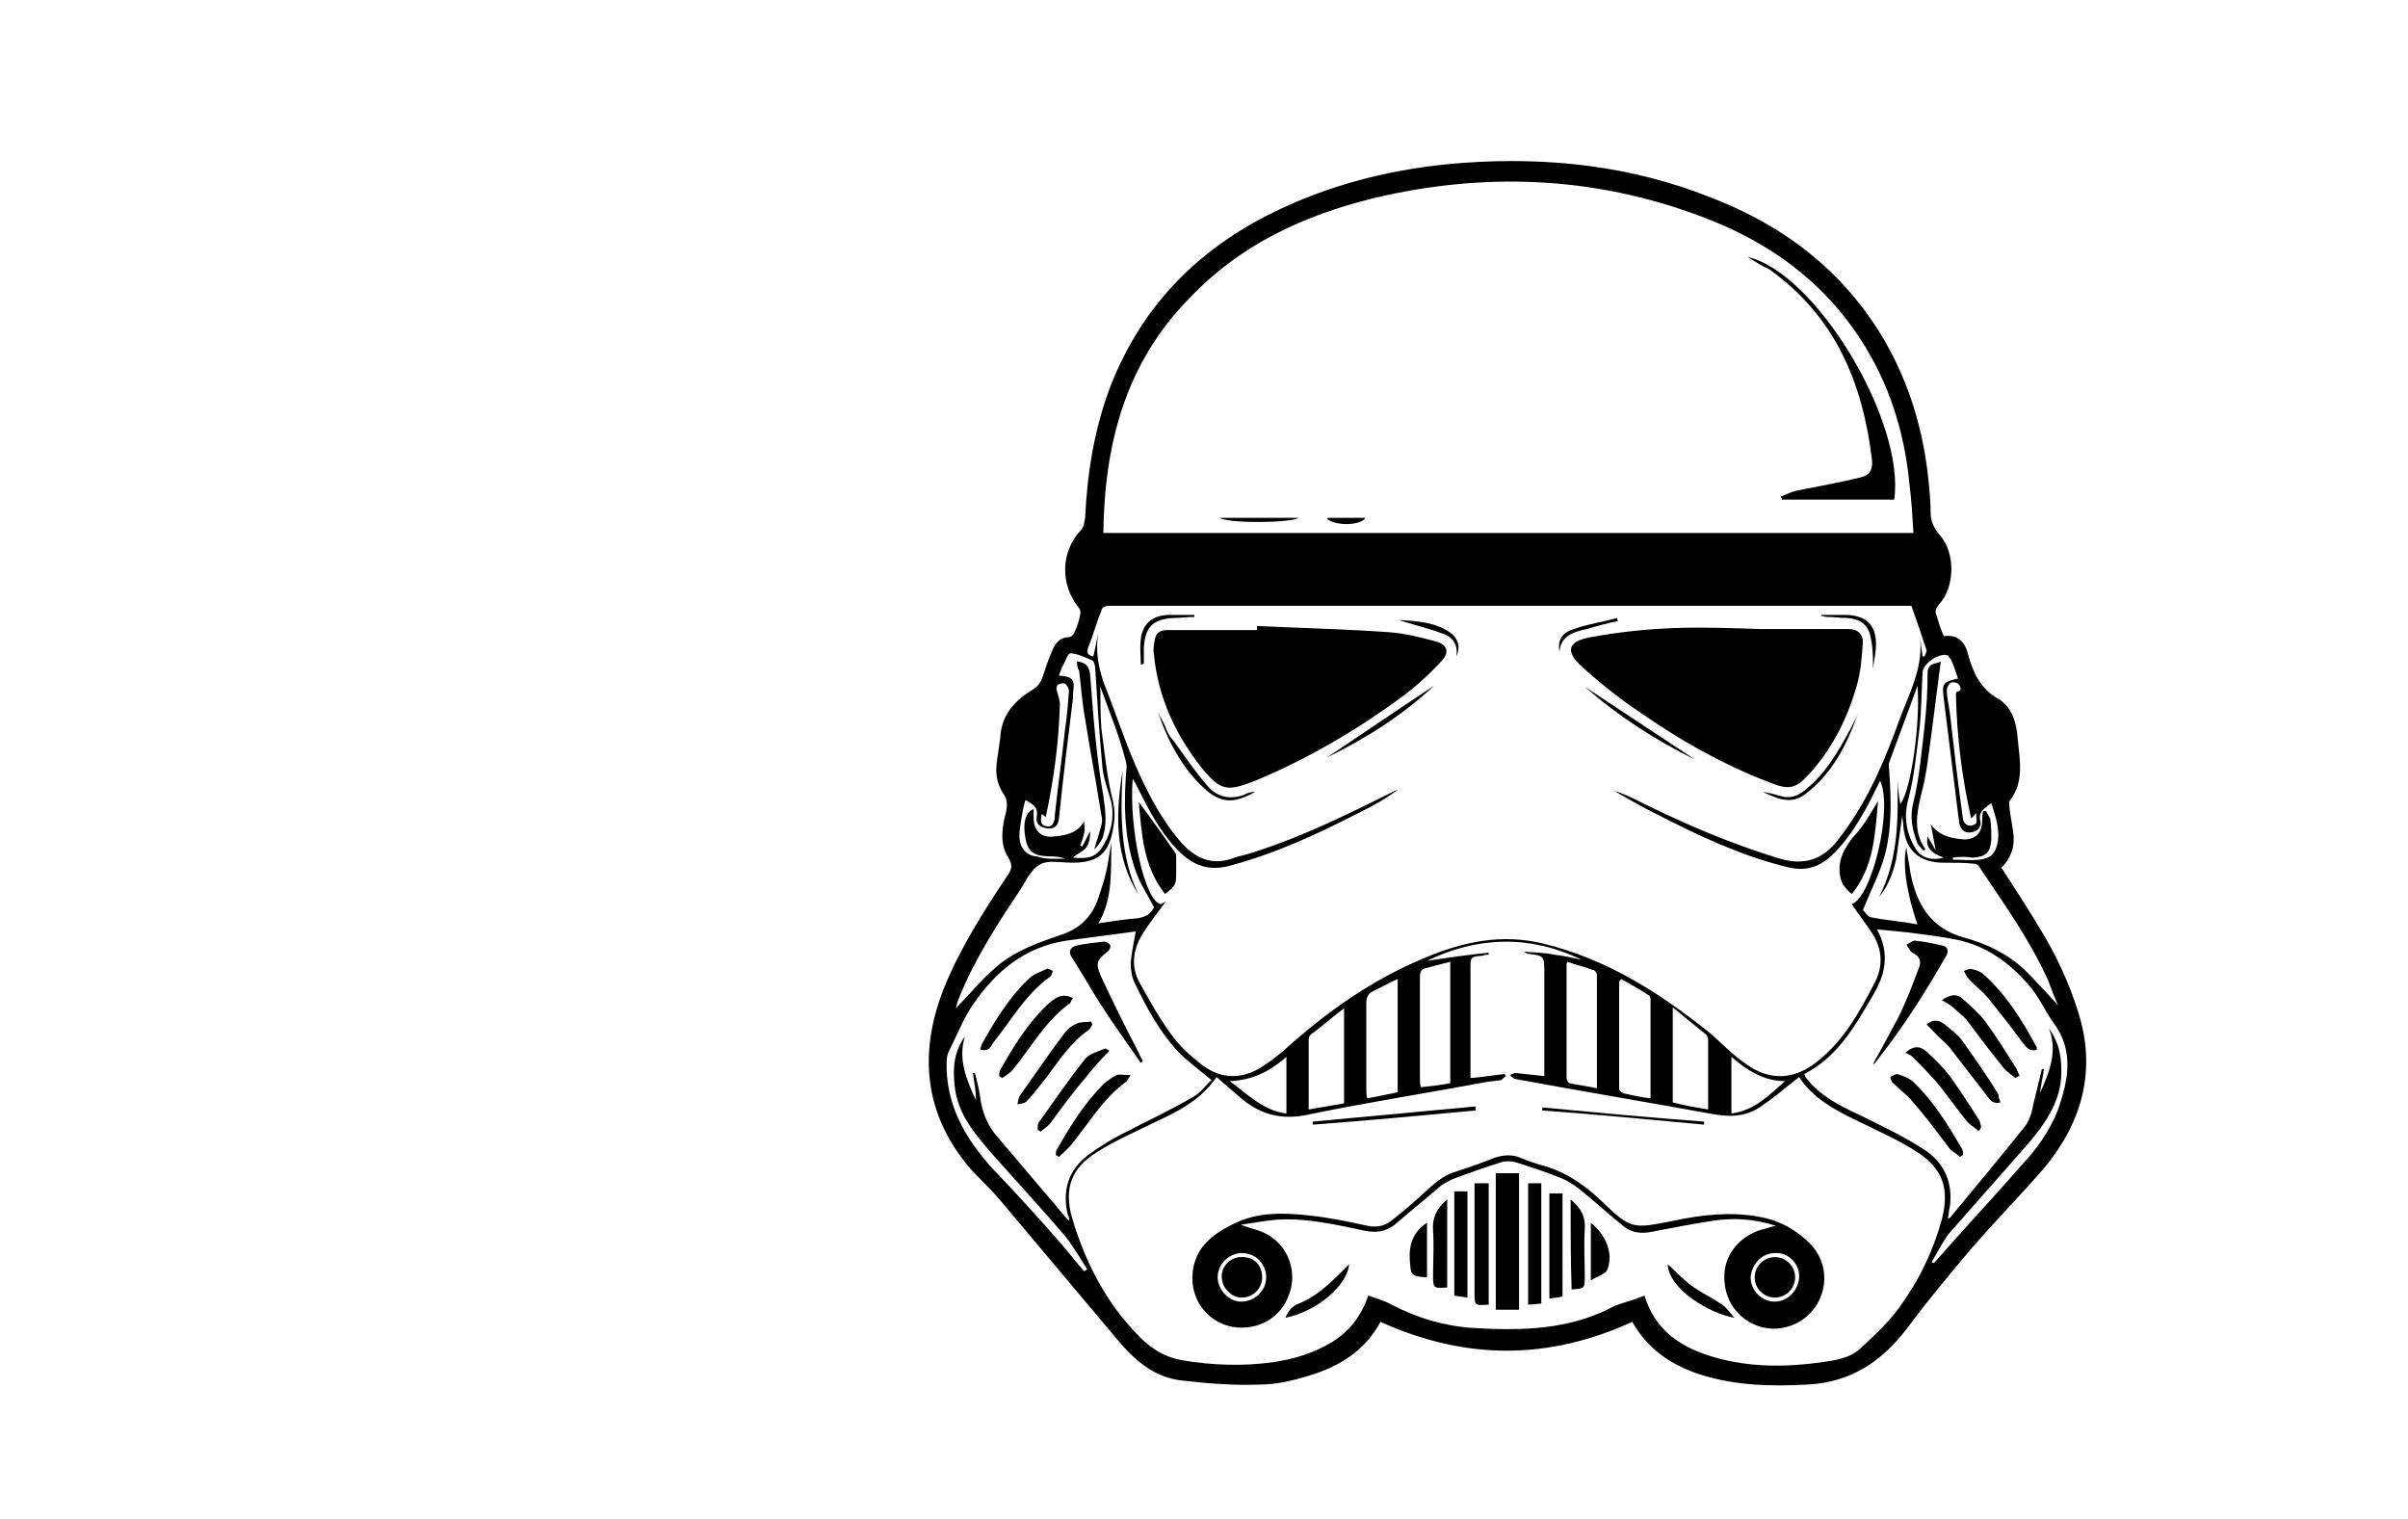 <?xml version="1.0" encoding="utf-8"?>
<!-- Generator: Adobe Illustrator 24.0.2, SVG Export Plug-In . SVG Version: 6.00 Build 0)  -->
<svg version="1.1" id="Слой_1" xmlns="http://www.w3.org/2000/svg" xmlns:xlink="http://www.w3.org/1999/xlink" x="0px" y="0px"
	 viewBox="0 0 238.1 150.2" style="enable-background:new 0 0 238.1 150.2;" xml:space="preserve">
<g>
	<path d="M192.2,62.9c1.4-0.2,2.1,0.6,2.4,1.8c0.5,1.8,1.2,3.4,3,4.4c1.3,0.8,1.8,2.3,1.9,3.9c0.2,2.1,0.7,4.3-0.8,6.2
		c-0.1,0.1,0,0.4,0,0.7c0.1,0.9,0.3,1.8,0.4,2.7c0.1,1.2-0.3,2.3-1.2,3.2c1.3,2,2.6,4,3.8,6c1.6,2.6,2.9,5.4,3.8,8.3
		c1.8,5.7,0.4,10.8-3.3,15.3c-2.4,2.8-5,5.4-7.4,8.2c-2.1,2.5-4.2,5-6.2,7.7c-2.5,3.3-5.6,5.4-9.9,5.6c-3.6,0.2-7.2,0.1-10.6-1
		c-2.8-0.9-5.2-2.5-6.7-5.2c-8.3,3.8-16.5,3.8-24.9,0c-1.5,2.8-4,4.4-7,5.3c-1.6,0.5-3.3,0.9-4.9,0.9c-2.6,0.1-5.2-0.1-7.7-0.4
		c-3-0.3-5-2.3-6.8-4.5c-3.7-4.4-7.4-8.8-11.1-13.2c-1-1.2-2.1-2.2-3.1-3.3c-4.5-5.3-5.1-11.3-2.6-17.7c1.6-4,3.9-7.6,6.3-11.2
		c0.4-0.6,0.6-1,0.1-1.8c-0.9-1.4-0.6-3.1-0.2-4.6c0.1-0.6,0.1-1.1-0.2-1.6c-0.8-1.1-0.9-2.3-0.7-3.5c0.1-0.7,0.2-1.4,0.3-2.1
		c0.1-2.3,1.4-3.7,3.2-4.8c0.5-0.3,0.8-0.7,1-1.3c0.3-0.9,0.6-1.8,1-2.7c0.3-0.7,0.8-1.2,1.6-1.2c0.2,0,0.4-0.2,0.5-0.4
		c0.3-0.6,0.5-1.2,0.6-1.8c0.1-0.2,0-0.6-0.2-0.8c-1.8-2.3-1.7-5.5,0.3-7.6c0.3-0.3,0.3-0.8,0.4-1.2c0.2-4.4,0.9-8.8,2.5-13
		c3-7.7,8.3-13.2,15.5-16.9c6.1-3.1,12.6-4.7,19.4-5.2c8.4-0.6,16.6,0.3,24.4,3.4c7.3,2.8,13.2,7.3,17.2,14.1c2.5,4.3,3.9,9,4.4,14
		c0.1,1,0.2,2,0.2,3.1c0,0.8,0.3,1.5,0.9,2.2c1.6,1.8,1.5,5.2-0.1,6.9c-0.3,0.4-0.4,0.7-0.2,1.1C191.7,61.6,191.9,62.2,192.2,62.9z
		 M108.6,62.6c-0.3,1.7,0,3.3,0.5,4.8c0.9,2.3,1.7,4.6,2.6,6.9c1.3,3.2,2.8,6.3,5,8.9c1.4,1.6,3,2.4,5.1,1.7c0.5-0.2,1-0.3,1.4-0.4
		c5-1.5,9.7-3.8,14.3-6.1c0.2-0.1,0.4-0.2,0.7-0.3c-1.2,0.9-2.5,1.6-3.9,2.3c-4.1,2.1-8.2,4-12.7,5.2c-2.2,0.6-3.8-0.1-5.3-1.7
		c-1.7-1.8-2.8-4-3.9-6.2c-0.1-0.2-0.2-0.4-0.4-0.7c-0.4,4.9,1.2,12.2,2.8,12.4c0.2-0.1,0.4-0.2,0.5-0.3c-0.8,1.1-1.6,2.1-2.3,3.2
		c-1,1.6-1.2,3.3-0.3,4.9c1,1.8,2,3.6,3.2,5.2c0.8,1.1,1.9,2.1,3.1,3c1.8,1.3,3.7,1.3,5.6,0.2c0.8-0.5,1.6-1.1,2.3-1.7
		c4.2-3.8,8.7-7,14-9.2c3.8-1.6,7.6-2.4,11.7-1.4c6.2,1.5,11.4,4.8,16.3,8.7c1.2,1,2.3,2.2,3.6,3.1c2.5,1.9,5.1,1.7,7.5-0.4
		c2.4-2,3.9-4.7,5.3-7.4c1-1.8,0.8-3.6-0.3-5.2c-0.6-0.9-1.3-1.8-1.9-2.7c2-0.7,4.1-9.5,2.8-12.2c-0.4,0.8-0.8,1.6-1.2,2.4
		c-1,1.8-2.1,3.6-3.6,5c-1.3,1.2-2.7,1.6-4.5,1.1c-4.5-1.1-8.7-3.1-12.8-5.2c-1.4-0.7-2.8-1.5-4.2-2.3c0.7,0.2,1.4,0.5,2,0.8
		c4.6,2.3,9.4,4.4,14.4,5.9c2.4,0.7,4.2,0.1,5.7-1.8c0.2-0.3,0.4-0.5,0.6-0.8c2.5-3.4,4.1-7.2,5.5-11.1c1-2.7,2.5-5.4,2-8.5
		c0.1,0.7,0.2,1.5,0.3,2.2c0.1,0,0.2,0,0.2,0c0.1-0.2,0.2-0.5,0.2-0.6c-0.5-1.5-1-3-1.5-4.4c-11.8,0-23.5,0-35.3,0
		c-14.7,0-29.4,0-44.1,0c-0.3,0-0.7,0.2-0.7,0.5c-0.5,1.2-0.8,2.4-1.3,3.6c-0.2,0.6,0,0.8,0.5,0.9C108.3,64.2,108.4,63.4,108.6,62.6
		z M109.1,52.7c26.7,0,53.3,0,80.1,0c-0.1-1.7-0.2-3.3-0.4-4.9c-0.5-5.1-2-9.9-4.8-14.2c-3.8-5.9-9.3-9.8-15.8-12.2
		c-10.6-4-21.5-4.4-32.4-1.8c-6.9,1.7-13.2,4.6-18.2,9.9C111.3,35.9,109.2,43.9,109.1,52.7z M162.6,128.1c1.1,3.6,3.8,5.2,6.9,6.1
		c3.5,1,7,1,10.6,0.5c1.4-0.2,2.9-0.4,4-1.5c1.5-1.4,3-2.8,4.1-4.5c1.7-2.4,3-5.2,3.8-8.1c0.8-3.1,0.1-5.1-2.6-6.8
		c-1.9-1.2-4-2.1-6-3.1c-2.1-1-4.2-2.2-5.5-4.2c-1.2,0.9-2.3,1.9-3.5,2.7c-1.4,1.1-3,1.3-4.8,1c-6.6-1.2-13.2-2.3-19.7-3.5
		c-0.2,0-0.4-0.2-0.6-0.4c0.2-0.1,0.4-0.2,0.6-0.2c0.9,0.1,1.8,0.2,2.8,0.3c0-0.4,0-0.7,0-1c0-3.1,0-6.1,0-9.2c0-1.7,0-1.7-1.7-1.9
		c0,0,0,0-0.3-0.2c1.2,0.1,2.1,0.1,3,0.3c0.9,0.1,1.8,0.3,2.7,0.5c-5.2-2.5-10.3-2.3-15.3,0.1c2-0.3,4.1-0.6,6.1-0.8
		c0,0.1,0,0.1,0,0.2c-0.2,0-0.4,0-0.6,0.1c-1.2,0.1-1.2,0.1-1.2,1.3c0,3.3,0,6.5,0,9.8c0,0.3,0,0.6,0,1c1.2-0.1,2.3-0.3,3.4-0.4
		c0,0.1,0.1,0.2,0.1,0.2c-0.2,0.1-0.3,0.3-0.5,0.4c-0.5,0.1-1,0.1-1.5,0.2c-5.9,1.1-11.7,2-17.5,3.2c-2.7,0.6-4.9,0-6.9-1.8
		c-0.7-0.6-1.5-1.3-2.2-1.9c-0.3,0.4-0.6,0.8-1,1.2c-1.5,1.6-3.5,2.5-5.4,3.4c-1.8,0.9-3.7,1.7-5.4,2.8c-2.6,1.6-3.3,3.6-2.5,6.5
		c1.3,4.4,3.4,8.5,6.7,11.8c1.2,1.2,2.5,2,4.2,2.3c3,0.5,6,0.6,8.9,0.2c2.1-0.3,4.1-0.9,5.9-2c1.8-1.1,2.9-2.6,3.6-4.6
		c0.8,0.3,1.6,0.5,2.3,0.9c2.5,1.3,5.1,2.1,8,2.3c4.9,0.3,9.7,0.2,14.1-2.2C160.8,128.7,161.7,128.5,162.6,128.1z M96.2,106.1
		c0.1,0,0.1,0,0.2,0c0.2,0.8,0.4,1.5,0.5,2.3c0.2,1.5,0.7,2.9,1.8,4.1c1.9,2.2,3.8,4.5,5.7,6.7c0.4,0.5,0.8,1,1.3,1.5
		c0-0.2,0.1-0.2,0-0.2c0-0.1,0-0.2-0.1-0.3c-0.6-2.4,0-4.5,2-6c1.1-0.8,2.2-1.5,3.4-2.1c2.3-1.2,4.7-2.3,6.9-3.6
		c0.8-0.4,1.3-1.2,1.9-1.7c-1.2-1-2.3-1.8-3.2-2.7c-1.9-2-3.2-4.4-4.4-6.9c-0.3-0.6-0.4-1.3-0.4-2c0.1-1,0.3-2,0.5-3.1
		c-2.3,0.3-4.5,0.6-6.8,0.9c-4.1,0.6-7,3-9.2,6.2c-1,1.4-1.6,3-2.4,4.6c-0.2,0.3-0.3,0.8-0.3,1.2c-0.1,4.2,1.8,7.5,4.5,10.5
		c2.2,2.3,4.4,4.7,6.5,7.1c0.9,1,1.7,2.1,2.6,3.1c0.1-0.1,0.2-0.1,0.3-0.2c-0.7-1.1-1.4-2.3-2.2-3.3c-2.3-2.7-4.8-5.4-7.2-8.1
		c-1.7-2-3.4-3.9-3.7-6.7c-0.2-1.7-0.1-3.4,1-4.9c-0.7,2.3,0.2,4.3,1.1,6.3C96.5,107.7,96.3,106.9,96.2,106.1z M191,124.8
		c0.1,0,0.1,0.1,0.2,0.1c0.1-0.1,0.1-0.1,0.2-0.2c2.8-3.2,5.7-6.3,8.5-9.5c1.5-1.6,2.8-3.4,3.6-5.5c1-2.9,1.6-5.7-0.4-8.5
		c-0.9-1.2-1.5-2.7-2.5-3.8c-1.9-2.2-4.2-3.9-7.2-4.5c-1.5-0.3-3.1-0.5-4.7-0.7c-1-0.1-1.9-0.2-3.1-0.3c1.3,2.4,0.8,4.5-0.4,6.5
		c-1.8,3.1-3.5,6.1-6.8,7.8c0.1,0.2,0.1,0.3,0.2,0.4c0.2,0.2,0.4,0.5,0.6,0.7c1.5,1.5,3.3,2.3,5.2,3.2c2,1,4.1,2,5.9,3.2
		c2,1.3,2.8,3.3,2.5,5.6c-0.1,0.4-0.1,0.7-0.2,1.2c0.2-0.1,0.3-0.1,0.3-0.2c2.5-3,4.9-5.9,7.3-8.9c0.4-0.5,0.7-1.3,0.8-2
		c0.3-1.2,0.6-2.5,0.9-3.7c0.1,0,0.1,0,0.2,0c-0.1,0.8-0.3,1.6-0.4,2.4c0.9-2,1.8-4.1,0.9-6.4c1.1,1.5,1.3,3.1,1.2,4.9
		c-0.2,2.5-1.6,4.5-3.1,6.3c-2.7,3.1-5.4,6.1-8.1,9.2C192,123,191.5,123.9,191,124.8z M108.8,67.9C108.8,67.9,108.8,67.9,108.8,67.9
		c0,1.4,0,2.7,0.1,4.1c0.3,2.2,0.5,4.4,1,6.6c0.3,1.1,0.4,2,0.2,3.1c-0.4,2.7-1.5,3.6-4.1,3.6c-1.1,0-2.4-0.3-3.2,0.2
		c-0.9,0.5-1.4,1.7-2,2.6c-2.2,3.3-4.4,6.7-5.9,10.4c-0.2,0.4-0.3,0.9-0.4,1.2c1.3-1.3,2.5-2.8,3.9-4c1.9-1.7,4.3-2.5,6.6-3.3
		c1.8-0.6,3-1.8,3.6-3.6c0.3-0.9,0.6-1.8,0.8-2.7c0.2-0.9,0.3-1.8,0.5-2.8c-0.1,2.7,0.2,5.5-1.3,8c1.3-0.2,2.6-0.4,3.8-0.5
		c0.8-0.1,1.4-0.4,1.7-1.1c-0.5-1-1.1-1.9-1.5-2.8c-1.3-3.1-1.5-6.4-1.3-9.8c0-0.6,0.2-1.3,0-1.9C110.7,72.8,109.7,70.4,108.8,67.9z
		 M187.9,79.5c1.1-1.4,2-8.2,1.7-11.7c-0.9,2.5-1.9,5.1-2.8,7.6c-0.1,0.2,0,0.5,0,0.8c0.2,2.9,0.3,5.8-0.5,8.6
		c-0.5,1.7-1.4,3.4-2.1,5.2c0.2,0.1,0.4,0.6,0.8,0.7c1.5,0.3,3,0.4,4.6,0.7c-1.1-3.1-1.5-6.1-1.1-7.6c0.1,0.8,0.3,1.7,0.4,2.5
		c0.6,3.1,2,5.5,5.3,6.4c2.2,0.6,4.3,1.6,6,3.2c1.1,1.1,2.2,2.3,3.3,3.5c-0.4-0.9-0.7-1.7-1-2.5c-1.8-4-4.4-7.6-6.8-11.2
		c-0.1-0.2-0.3-0.3-0.5-0.3c-1-0.1-2-0.1-3-0.1c-2.4,0-3.8-1.2-4-3.6c0-0.3-0.1-0.7-0.1-1.1c-0.2,1.5-0.4,2.9-0.6,4.3
		c-0.3,1.4-0.8,2.7-1.7,3.8c2-3.9,1.9-8.1,1.8-12.3C187.6,77.4,187.7,78.4,187.9,79.5z M105.3,84.9c-1.4-0.6-3.5,0.5-3.9-2
		c-0.3-1.5,0-2.6,0.8-2.9c0,0.3,0,0.5,0,0.8c0,1.4,0.8,2.1,2.1,1.9c1.2-0.1,2.3-0.4,2.9-1.5c0,0.4,0.1,0.8,0,1.2
		c-0.1,0.4-0.2,0.8-0.4,1.2c0.1,0,0.1,0.1,0.2,0.1c0.3-0.5,0.5-1,0.8-1.5c0,0.6-0.1,1.2-0.4,1.6c-0.3,0.4-0.9,0.6-1.3,1
		c1.1,0.1,2.1,0.1,2.8-0.9c0.9-1.3,1.3-2.9,1-4.5c-0.3-1.2-0.8-2.4-0.9-3.6c-0.3-3.2-0.5-6.4-0.7-9.6c0-0.3-0.1-0.8-0.3-0.9
		c-0.7-0.3-1.5-0.7-2.2-0.7c-0.2,0-0.5,0.9-0.8,1.4c-0.1,0.3-0.2,0.5-0.3,0.8c1.4,0.1,1.6,0.4,1.4,1.7c0,0.2,0,0.4,0,0.5
		c-0.5,4-1,8-1.4,12c-0.1,0.7-0.5,1-1.2,0.9c-0.6-0.1-1.1-0.4-1-1.1c0.2-1-0.4-1.3-1.1-1.7c-0.2,0.6-0.3,1.2-0.4,1.8
		c-0.1,0.6-0.2,1.2-0.2,1.7c0,1.2,0.6,2,1.8,2.1C103.5,85,104.4,84.9,105.3,84.9z M193.1,84.8c0,0.1,0,0.1,0,0.2
		c0.9,0,1.8,0.1,2.6,0c1.1-0.1,1.6-0.6,1.8-1.6c0.3-1.4-0.2-2.7-0.6-4c-0.6,0.5-1.3,0.8-1.1,1.7c0.2,0.7-0.3,1.1-0.9,1.2
		c-0.7,0.1-1.1-0.3-1.2-1.1c-0.5-4-1-8.1-1.5-12.1c-0.2-1.5-0.1-1.7,1.4-2c-0.2-0.6-0.4-1.3-0.7-1.9c-0.1-0.1-0.2-0.3-0.3-0.4
		c-0.8-0.3-2.5,0.8-2.5,1.7c-0.1,1.8-0.1,3.7-0.3,5.5c-0.3,2.4-0.5,4.7-1.1,7c-0.5,1.8-0.2,3.4,0.7,4.9c0.6,1,1.7,1.2,2.8,0.9
		c-1.4-0.5-1.8-1.1-1.6-2.1c0.2,0.4,0.5,0.8,0.8,1.4c-0.2-1-0.3-1.8-0.5-2.6c0.9,1.2,2.1,1.4,3.3,1.5c1.2,0,1.8-0.7,1.8-1.9
		c0-0.3,0-0.6,0.1-0.9c0.1,0,0.2,0,0.3,0c0.1,0.3,0.3,0.5,0.4,0.8c0.1,0.7,0.1,1.3,0.1,2c-0.1,1.3-0.5,1.7-1.8,1.8
		C194.4,84.7,193.7,84.7,193.1,84.8z M155,95.1c-0.1,0.1-0.1,0.2-0.1,0.2c0,3.8,0,7.5,0,11.3c0,0.2,0.2,0.5,0.3,0.5
		c0.9,0.2,1.8,0.3,2.7,0.5c0-3.8,0-7.5,0-11.2c0-0.2-0.2-0.5-0.4-0.5C156.7,95.6,155.8,95.4,155,95.1z M143.4,107.1c0-4,0-7.9,0-12
		c-0.8,0.2-1.6,0.4-2.3,0.6c-0.6,0.1-0.7,0.4-0.7,1c0,3.3,0,6.7,0,10c0,0.3,0,0.5,0.1,0.8C141.5,107.4,142.4,107.3,143.4,107.1z
		 M138.2,96.8c-0.9,0.4-1.6,0.8-2.4,1.2c-0.5,0.2-0.7,0.6-0.7,1.2c0,2.9,0,5.8,0,8.6c0,0.3,0,0.5,0.1,0.8c1.1-0.2,2-0.4,3-0.6
		C138.2,104.3,138.2,100.6,138.2,96.8z M160.3,96.8c-0.1,0.2-0.2,0.2-0.2,0.3c0,3.5,0,7,0,10.5c0,0.2,0.2,0.4,0.4,0.5
		c0.9,0.2,1.8,0.4,2.7,0.5c0-3.4,0-6.6,0-9.8c0-0.2-0.1-0.4-0.2-0.4C162.1,97.8,161.2,97.3,160.3,96.8z M168.9,109.7
		c0-2.4,0-4.7,0-6.9c0-0.2-0.1-0.4-0.2-0.5c-1.1-0.9-2.1-1.7-3.3-2.7c0,3.3,0,6.3,0,9.4C166.5,109.3,167.7,109.5,168.9,109.7z
		 M132.9,109.1c0-3.1,0-6.1,0-9.4c-1.2,0.9-2.2,1.8-3.3,2.6c-0.1,0.1-0.2,0.3-0.2,0.4c0,2.3,0,4.6,0,7
		C130.6,109.5,131.7,109.3,132.9,109.1z M127.2,110.1c0-1.9,0-3.7,0-5.6c-1.6,1.4-3.3,2.3-5.6,2.4
		C123.5,108.3,124.9,109.8,127.2,110.1z M176.5,106.9c-2.1,0-3.8-1.1-5.3-2.4c0,1.9,0,3.7,0,5.6
		C173.5,109.8,174.9,108.3,176.5,106.9z M103,80.5c-0.1,0.6-0.2,1.1,0.5,1.2c0.6,0.1,0.7-0.4,0.8-0.8c0-0.1,0-0.2,0-0.3
		c0.3-2.8,0.7-5.6,1-8.4c0.2-1.3,0.3-2.6,0.4-3.9c0-0.2-0.2-0.6-0.4-0.7c-0.2-0.1-0.5,0-0.7,0.1c-0.1,0.1-0.2,0.4-0.1,0.6
		c0.1,0.4,0.3,0.9,0.3,1.3c-0.1,3.8-0.6,7.5-1.4,11.2C103.3,80.7,103.2,80.6,103,80.5z M194.9,80.9c-0.9-4-1.4-8-1.5-12.1
		c0-0.1,0-0.4,0.1-0.4c0.6-0.1,0.3-0.6,0.2-0.7c-0.1-0.2-0.6-0.3-0.8-0.2c-0.2,0.1-0.4,0.5-0.4,0.7c0,0.8,0.2,1.5,0.3,2.3
		c0.4,3.5,0.8,7,1.3,10.5c0,0.2,0.3,0.6,0.5,0.6c0.2,0.1,0.6,0,0.8-0.2c0.1-0.2,0-0.5,0-1C195.1,80.7,195.1,80.8,194.9,80.9z"/>
	<path d="M124.3,61.9c4.3,0.2,8.6,0.3,12.9,0.6c1.6,0.1,3.2,0.5,4.7,0.9c1.2,0.3,1.5,1.1,0.6,2c-1.1,1.2-2.3,2.3-3.6,3.3
		c-4.6,3.4-9.5,6.3-14.8,8.5c-2.8,1.1-3.4,1-5.3-1.3c-2.6-3.3-4.3-7-4.7-11.2c-0.1-0.5,0-1,0.1-1.5c0.1-0.6,0.5-0.9,1.2-0.9
		c3,0,5.9,0,8.9,0C124.3,62.1,124.3,62,124.3,61.9z"/>
	<path d="M174.1,62.2c2.9,0,5.8,0,8.7,0c0.9,0,1.4,0.5,1.4,1.3c-0.1,1.4-0.2,2.9-0.6,4.3c-0.9,3.1-2.3,6-4.5,8.5
		c-1.5,1.7-2.1,1.9-4.3,1c-4.4-1.7-8.5-4-12.4-6.7c-2.1-1.4-4-2.9-5.9-4.6c-1.8-1.6-1.5-2.6,0.8-3c2.7-0.5,5.5-0.8,8.3-0.9
		C168.4,62,171.2,62.1,174.1,62.2C174.1,62.1,174.1,62.2,174.1,62.2z"/>
	<path d="M185.7,79.2c-0.3,3.3-0.4,6.5-2.6,9.2c-0.7-0.6-1.1-1.1-1.2-2.1c-0.1-1.5,0.5-2.4,1.3-3.5
		C184.2,81.8,184.9,80.5,185.7,79.2z"/>
	<path d="M115.2,88.4c-2.2-2.8-2.3-6-2.6-9.1c1.2,1.6,2.4,3.3,3.6,5c0.1,0.1,0.1,0.4,0.1,0.5c0,0.4,0,0.9,0,1.3
		C116.3,87.5,116.3,87.5,115.2,88.4z"/>
	<path d="M183.7,70.6c-1.1,3.1-2.6,6-5.3,8c-1.4,1-2.8,0.3-4.1-0.3c0.6,0.1,1.1,0.2,1.7,0.4c1,0.3,1.8,0,2.5-0.6
		c2-1.6,3.2-3.7,4.4-5.9C183.2,71.6,183.5,71.1,183.7,70.6z"/>
	<path d="M124.1,78.3c-2.3,1.3-3.6,1.1-5.4-0.7c-2-2-3.3-4.5-4.2-7.2c0.2,0.5,0.5,0.9,0.7,1.4c0.2,0.5,0.4,1,0.8,1.4
		c1.1,1.5,2.1,3,3.3,4.4c1,1.2,2.2,1.5,3.7,1C123.3,78.4,123.7,78.3,124.1,78.3z"/>
	<path d="M167.6,75.1c-3.9-1.9-7.6-4.3-10.9-7.2C160.3,70.3,164,72.7,167.6,75.1z"/>
	<path d="M141.8,67.8c-3.1,2.9-6.7,5.2-10.6,7.1C134.8,72.5,138.3,70.1,141.8,67.8z"/>
	<path d="M112.8,65.7c0-0.8-0.1-1.7,0-2.5c0.2-1.6,1.2-2.4,2.9-2.4c0.8,0,1.6,0,2.4,0c0,0.1,0,0.1,0,0.2c-0.7,0-1.3,0.1-2,0.1
		c-2.1,0.1-2.9,0.9-3,3c0,0.5,0,1,0,1.5C113,65.7,112.9,65.7,112.8,65.7z"/>
	<path d="M180.1,60.8c0.8,0,1.5,0,2.3,0c2,0,3.1,0.9,3.1,2.9c0,0.8-0.2,1.6-0.3,2.4c0-1,0-2-0.2-2.9c-0.2-1.4-1-2-2.4-2.1
		c-0.7,0-1.3-0.1-2-0.1c-0.2,0-0.3-0.1-0.5-0.1C180.1,60.9,180.1,60.9,180.1,60.8z"/>
	<path d="M138.3,61.3c1.7,0.1,3.3,0.2,4.7,1c1.1,0.6,1.5,1.5,1,2.6c0.2-1.2-0.4-2-1.5-2.3C141.2,62.1,139.8,61.8,138.3,61.3z"/>
	<path d="M154.2,64.5c-0.2-1.2,0.2-1.9,1.4-2.3c1.4-0.5,2.9-0.7,4.3-1.1c0,0.1,0,0.2,0.1,0.3c-1,0.2-2.1,0.5-3.1,0.8
		C155.5,62.5,154.3,62.9,154.2,64.5z"/>
	<path d="M172.8,25.4c6.8,1.6,15.6,16.3,14.5,24c-3.7,0-7.4,0-11.1,0c0-0.1-0.1-0.2-0.1-0.3c0.5-0.2,1.1-0.5,1.6-0.6
		c2.1-0.4,4.2-0.8,6.3-1.3c0.8-0.2,1.2-0.7,1.1-1.7c-0.9-7.7-3.7-14.3-10.2-18.9C174.2,26.3,173.6,25.9,172.8,25.4z"/>
	<path d="M120.6,51.2c2.7,0,5.3,0,7.8,0C127.8,51.7,121.5,51.8,120.6,51.2z"/>
	<path d="M131.2,51.3c0.1-0.1,0.1-0.1,0.2-0.1c1.2,0,2.4,0,3.6,0C134.7,51.9,132.2,52.1,131.2,51.3z"/>
	<path d="M175.6,121.2c-2.2-0.7-4.2-0.8-6.2-0.5c-2,0.3-4,0.7-6.1,1.1c-1,0.2-1.9,0.1-2.7-0.5c-1.5-1.2-2.9-2.5-4.4-3.7
		c-0.5-0.4-1.1-0.8-1.8-1.1c-1.5-0.6-3-1.1-4.6-1.6c-0.4-0.1-0.9-0.1-1.3,0c-1.6,0.5-3.3,1.1-4.9,1.7c-0.4,0.2-0.8,0.4-1.2,0.7
		c-1.5,1.3-3,2.5-4.5,3.8c-0.9,0.7-1.8,0.8-2.9,0.6c-2.9-0.6-5.8-1.3-8.8-1.1c-1.1,0.1-2.2,0.3-3.5,0.5c1,0.4,1.8,0.5,2.5,0.9
		c2.1,1.1,3.1,3.6,2.3,5.9c-0.8,2.4-3.1,3.7-5.6,3.3c-2.3-0.4-4-2.4-4-4.8c0-2.8,1.8-4.3,4.1-5.4c2.4-1.2,5-1.1,7.6-0.8
		c1.9,0.2,3.8,0.6,5.6,1c1,0.2,1.8,0,2.5-0.6c1.3-1,2.5-2.1,3.7-3.2c0.8-0.7,1.6-1.3,2.7-1.6c1.2-0.4,2.4-0.8,3.6-1.3
		c0.9-0.3,1.8-0.4,2.7,0c0.7,0.3,1.3,0.5,2,0.7c2.3,0.6,4.2,1.9,5.9,3.5c3,2.9,3.1,2.8,7.2,2c2.8-0.6,5.6-0.9,8.4-0.4
		c1.8,0.3,3.4,1.1,4.8,2.4c1.8,1.6,2.2,4.1,1,6.2c-1.1,1.9-3.4,2.9-5.6,2.3c-2.3-0.7-3.7-2.7-3.6-5.2c0.1-2.2,1.8-4,4-4.5
		C174.9,121.4,175.1,121.3,175.6,121.2z M125.2,126.3c0-1.3-1-2.4-2.4-2.4c-1.3,0-2.4,1.1-2.4,2.4c0,1.2,1.1,2.4,2.3,2.4
		C124.1,128.7,125.2,127.6,125.2,126.3z M177.9,126.2c0-1.3-1.1-2.4-2.4-2.3c-1.3,0-2.3,1.1-2.4,2.4c0,1.3,1.1,2.4,2.4,2.4
		C176.8,128.7,177.9,127.5,177.9,126.2z"/>
	<path d="M150.2,129.5c-0.8,0-1.5,0-2.3,0c0-4.5,0-8.9,0-13.5c0.7,0,1.5,0,2.3,0C150.2,120.5,150.2,125,150.2,129.5z"/>
	<path d="M147.2,129c-1.4,0.1-1.4,0.1-1.4-1.2c0-3.2,0-6.5,0-9.7c0-0.3,0-0.7,0-1.1c0.5,0,0.9,0,1.4,0
		C147.2,121,147.2,125,147.2,129z"/>
	<path d="M152.4,128.9c-0.4,0-0.8,0.1-1.3,0.1c0-4,0-8,0-12c0.4,0,0.8,0,1.3,0C152.4,121,152.4,124.9,152.4,128.9z"/>
	<path d="M154.5,128.2c-0.4,0.1-0.8,0.1-1.3,0.2c0-3.5,0-6.9,0-10.4c0.4,0,0.8,0,1.3,0C154.5,121.3,154.5,124.7,154.5,128.2z"/>
	<path d="M145.1,128.3c-0.5-0.1-0.9-0.1-1.3-0.2c0-3.4,0-6.8,0-10.3c0.4,0,0.8,0,1.3,0C145.1,121.3,145.1,124.8,145.1,128.3z"/>
	<path d="M155.3,118.6c1,0.8,1.5,1.7,1.4,3c-0.1,1.5,0,3,0,4.6c0,1.2,0,1.2-1.3,1.3C155.3,124.5,155.3,121.6,155.3,118.6z"/>
	<path d="M143.1,118.6c0,3,0,5.9,0,8.7c-1.3,0.1-1.4,0.1-1.4-1.1c0-1.5,0.1-3,0-4.5C141.6,120.5,142,119.5,143.1,118.6z"/>
	<path d="M141.1,126.3c-1.6-0.1-1.6-0.2-1.7-1.7c-0.1-1.5,0.3-2.8,1.7-3.7C141.1,122.8,141.1,124.5,141.1,126.3z"/>
	<path d="M157.3,120.9c1.5,1.2,2.3,3.1,1.6,4.7c-0.2,0.4-1,0.6-1.6,1C157.3,124.5,157.3,122.8,157.3,120.9z"/>
	<path d="M133.4,125c-0.2,2.2-3.3,4.7-6.3,5.3c0.3-0.7,0.6-1.1,1.3-1.4C130.4,128.1,131.8,126.6,133.4,125z"/>
	<path d="M164.9,125c0.9,0.8,1.7,1.7,2.6,2.3c0.9,0.6,1.9,1.1,2.8,1.7c0.4,0.3,0.7,0.7,1.2,1.3C169.1,129.9,165,127.5,164.9,125z"/>
	<path d="M145.9,109.8c-5.4,0.5-10.7,1-16.1,1.4c0-0.1,0-0.2,0-0.3c5.4-0.5,10.7-1,16.1-1.5C145.9,109.6,145.9,109.7,145.9,109.8z"
		/>
	<path d="M152.5,109.5c5.3,0.5,10.6,1,16,1.4c0,0.1,0,0.2,0,0.3c-5.3-0.5-10.6-1-16-1.4C152.5,109.7,152.5,109.6,152.5,109.5z"/>
	<path d="M112.8,105.1c-1.3-1.9-2.7-3.8-3.9-5.7c-1-1.5-1.9-3.2-2.9-4.7c-0.4-0.6-0.2-1,0.4-1.2c0.9-0.2,1.9-0.3,2.8-0.4
		c0.2,0,0.5,0.2,0.6,0.4c0,0.2-0.1,0.5-0.3,0.6c-1,0.8-1.2,1.1-0.7,2.3c1.2,2.6,2.5,5.2,3.8,7.7c0.1,0.3,0.3,0.6,0.4,0.8
		C112.9,105,112.8,105.1,112.8,105.1z"/>
	<path d="M109.7,103.9c-0.9,0.9-1.7,1.8-2.4,2.7c-1.2,1.4-2.3,2.9-3.4,4.4c-0.3,0.4-0.7,0.6-1,0.9c-0.1-0.1-0.2-0.1-0.3-0.2
		c0-0.3,0-0.6,0.1-0.7c1.5-2.1,3-4.3,4.6-6.3c0.4-0.5,1.2-0.7,1.9-1C109.3,103.6,109.5,103.8,109.7,103.9z"/>
	<path d="M106.1,98.7c-0.2,0.2-0.2,0.4-0.3,0.5c-2.4,1.7-3.8,4.3-5.6,6.5c-0.3,0.4-0.7,0.6-1.1,0.9c-0.1-0.1-0.2-0.1-0.3-0.2
		c0-0.2,0-0.4,0.1-0.6c1.3-2.3,2.7-4.6,4.7-6.5C104.3,98.7,105,98.1,106.1,98.7z"/>
	<path d="M100.6,109.2c0.1-0.4,0.1-0.6,0.2-0.8c1.5-2.1,2.9-4.2,4.5-6.3c0.3-0.4,0.7-0.7,1.2-0.9c0.4-0.2,0.9-0.1,1.4-0.2
		c0,0.1,0.1,0.2,0.1,0.3c-0.1,0.2-0.2,0.4-0.3,0.5c-2.2,1.5-3.4,3.8-5,5.7c-0.4,0.5-0.8,1-1.2,1.4
		C101.3,109.1,101,109.1,100.6,109.2z"/>
	<path d="M111.8,106.3c-0.3,0.4-0.3,0.6-0.5,0.7c-2.2,1.6-3.6,4-5.3,6.1c-0.4,0.5-0.9,0.9-1.3,1.3c-0.1-0.1-0.2-0.1-0.3-0.2
		c0-0.2,0-0.5,0.2-0.7c1.3-2.3,2.7-4.5,4.6-6.4c0.4-0.3,0.8-0.6,1.2-0.8C110.7,106.2,111.1,106.3,111.8,106.3z"/>
	<path d="M96.9,103.8c0.1-0.2,0.1-0.4,0.2-0.6c1.3-2.3,2.7-4.6,4.6-6.4c0.5-0.5,1.2-0.7,1.8-1c0.1-0.1,0.4,0.1,0.6,0.2
		c-0.1,0.2-0.1,0.5-0.3,0.6c-2.4,1.7-3.8,4.3-5.6,6.5C97.8,103.8,97.7,103.9,96.9,103.8z"/>
	<path d="M185.2,105.2c0.9-1.6,1.7-3.1,2.5-4.6c0.8-1.6,1.4-3.2,2-4.8c0.3-0.7,0.2-1.2-0.6-1.6c-0.2-0.1-0.4-0.5-0.6-0.8
		c0.3-0.1,0.6-0.4,0.8-0.4c1,0.1,1.9,0.3,2.8,0.5c0.4,0.1,0.6,0.4,0.4,0.9c-2.1,3.7-4.4,7.3-7.1,10.7
		C185.4,105.1,185.4,105.2,185.2,105.2z"/>
	<path d="M197.8,109c-0.7,0.2-1-0.2-1.3-0.6c-1.2-1.6-2.5-3.2-3.7-4.8c-0.5-0.6-1.1-1-1.6-1.6c-0.2-0.2-0.4-0.4-0.7-0.7
		c0.7-0.6,1.3-0.4,1.8,0c0.6,0.5,1.3,1,1.8,1.7c1.2,1.7,2.4,3.4,3.5,5.2C197.6,108.5,197.7,108.7,197.8,109z"/>
	<path d="M193.8,114.4c-0.3-0.3-0.7-0.5-1-0.8c-1.2-1.6-2.4-3.2-3.7-4.7c-0.6-0.7-1.3-1.2-1.9-1.8c-0.2-0.1-0.2-0.4-0.3-0.6
		c0.2-0.1,0.5-0.3,0.7-0.3c0.6,0.2,1.2,0.4,1.6,0.8c2,1.9,3.4,4.2,4.8,6.6c0.1,0.2,0.1,0.4,0.1,0.6
		C193.9,114.3,193.8,114.4,193.8,114.4z"/>
	<path d="M199.3,106.6c-0.4-0.3-0.8-0.6-1.1-0.9c-1.3-1.6-2.5-3.2-3.7-4.8c-0.4-0.5-1-0.9-1.5-1.4c-0.3-0.2-0.6-0.4-1-0.6
		c1-0.7,1.6-0.6,2.1-0.1c0.8,0.7,1.6,1.4,2.2,2.2c1.1,1.5,2.1,3.1,3.1,4.7c0.1,0.2,0.2,0.5,0.3,0.7
		C199.5,106.4,199.4,106.5,199.3,106.6z"/>
	<path d="M201.4,103.8c-0.7,0.2-1-0.2-1.4-0.7c-1.1-1.5-2.2-2.9-3.4-4.4c-0.6-0.7-1.4-1.3-2-2c-0.2-0.2-0.3-0.5-0.4-0.7
		c0.2-0.1,0.5-0.2,0.7-0.2c0.5,0.1,1,0.3,1.3,0.6c2.2,2,3.7,4.4,5.1,7C201.4,103.5,201.4,103.6,201.4,103.8z"/>
	<path d="M195.6,111.8c-0.3-0.3-0.7-0.5-1-0.8c-1.1-1.3-2.1-2.8-3.2-4.1c-0.7-0.8-1.5-1.6-2.3-2.4c-0.2-0.2-0.5-0.3-0.7-0.4
		c0.9-0.8,1.5-0.6,2-0.2c0.9,0.8,1.7,1.6,2.4,2.5c1,1.4,1.9,2.8,2.8,4.2c0.2,0.2,0.2,0.6,0.3,0.8
		C195.8,111.7,195.7,111.8,195.6,111.8z"/>
	<path d="M111,76.2c-0.2,4.2-0.3,8.4,1.6,12.3C110.2,84.7,110.3,80.5,111,76.2z"/>
	<path d="M106.5,65.4c0.9,0.1,1.2,0.5,1.3,1.4c0.3,4,0.6,8,1.3,11.9c0.2,1.5,0.4,2.8-0.1,4.2c-0.2,0.4-0.5,0.8-0.8,1.1
		c0.2-0.8,0.5-1.6,0.7-2.4c0.1-0.3,0.1-0.7,0-1c-0.5-3.2-1.1-6.3-1.6-9.5c-0.3-1.6-0.4-3.2-0.6-4.8C106.5,66,106.5,65.7,106.5,65.4z
		"/>
	<path d="M191.9,65.4c-0.3,2.4-0.6,4.7-0.9,7c-0.3,2.1-0.5,4.3-1.1,6.4c-0.4,1.8-0.7,3.5,0.5,5.2c-0.1,0-0.1,0.1-0.2,0.1
		c-0.2-0.2-0.5-0.5-0.6-0.7c-0.5-1.3-0.8-2.6-0.4-4.1c0.6-2.4,0.8-5,1.1-7.5c0.2-1.8,0.3-3.6,0.3-5.4
		C190.7,65.5,191.4,65.7,191.9,65.4z"/>
	<path d="M124.8,126.3c0,1.1-0.9,2-2,2c-1.1,0-2-1-2-2.1c0-1.1,1-2,2.1-1.9C124,124.3,124.8,125.1,124.8,126.3z"/>
	<path d="M173.5,126.3c0-1.1,0.9-2,2-2c1.1,0,2,0.9,2,2c0,1.1-0.9,2-2,2C174.4,128.3,173.5,127.4,173.5,126.3z"/>
</g>
</svg>
